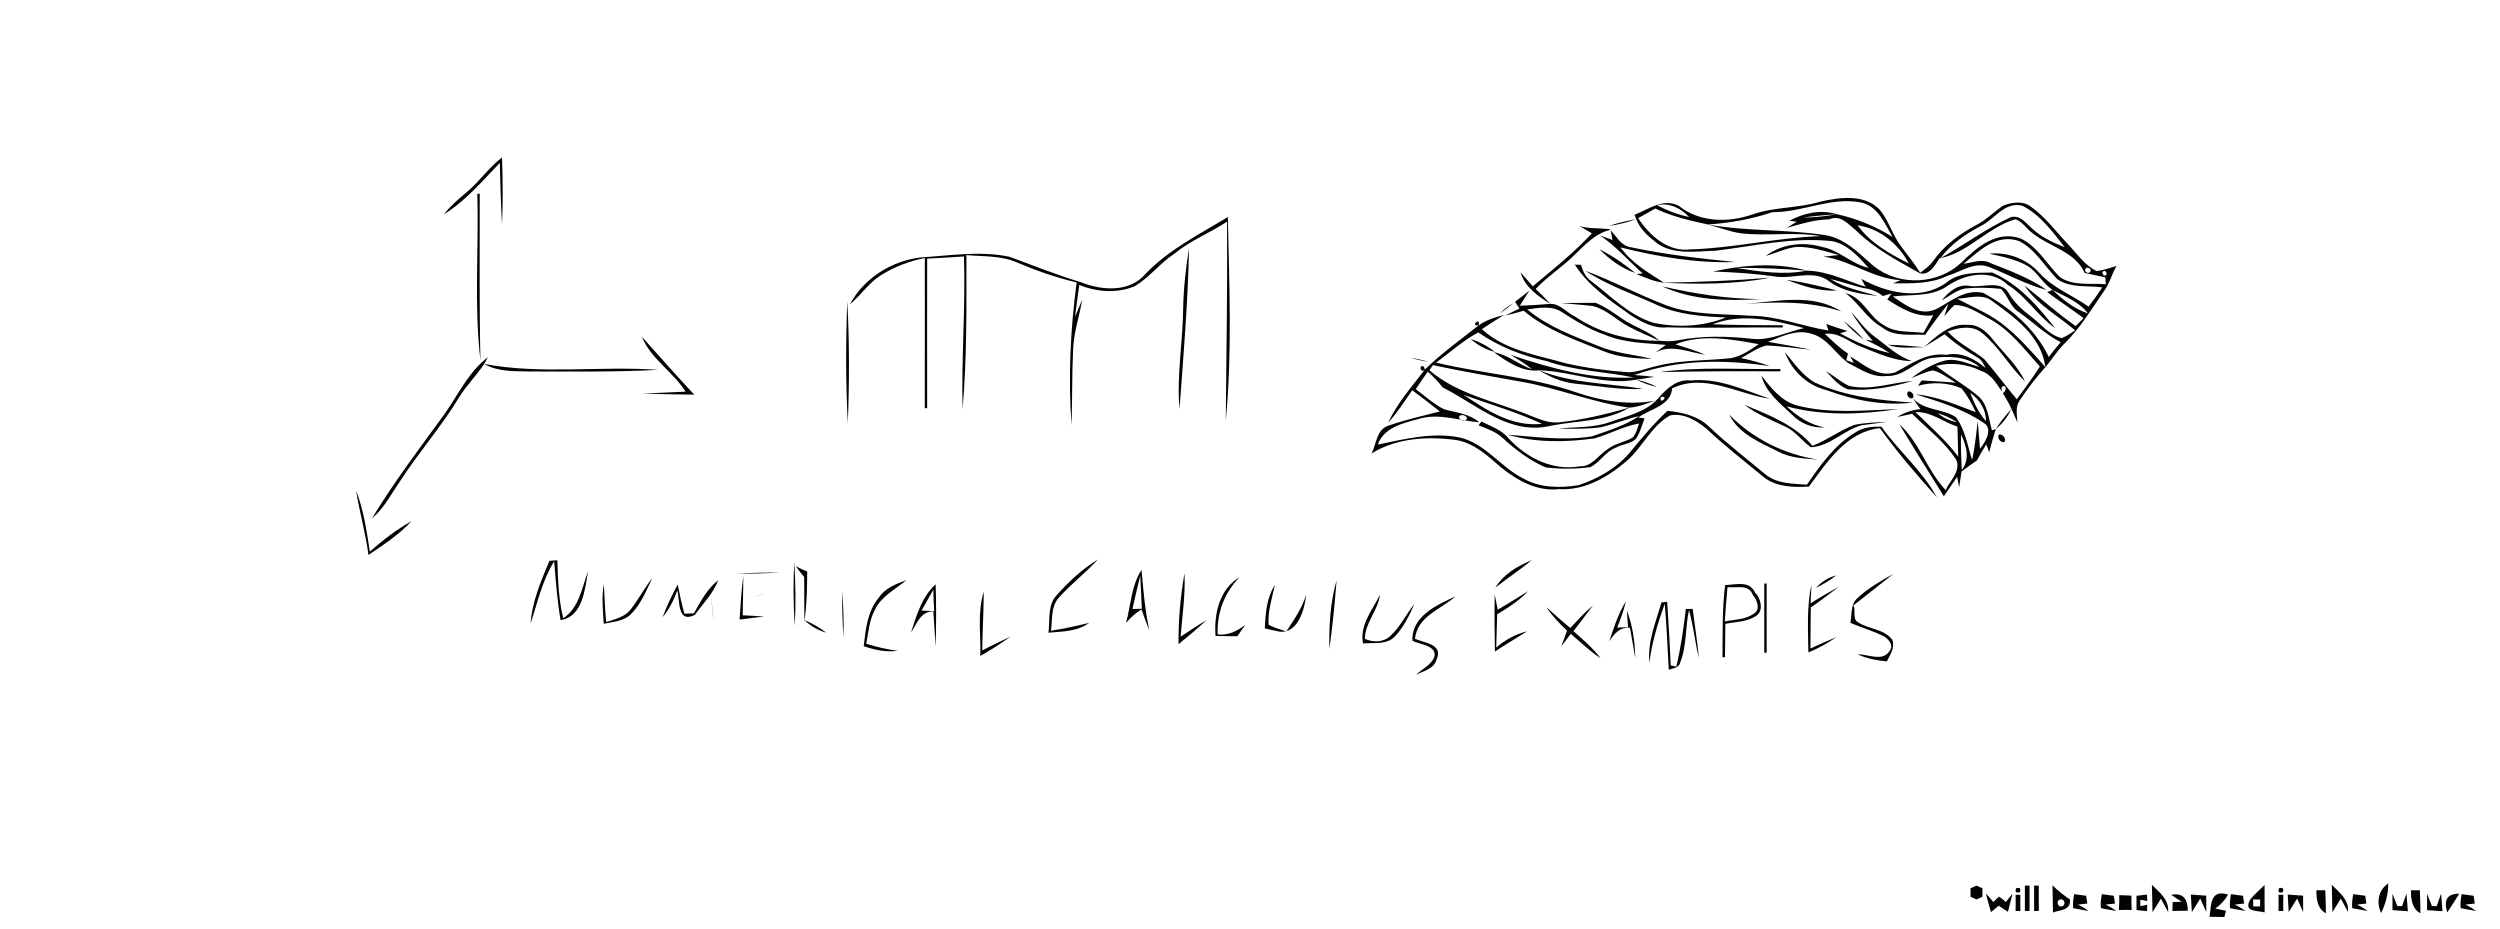 <?xml version="1.0" encoding="UTF-8" ?>
<!DOCTYPE svg PUBLIC "-//W3C//DTD SVG 1.1//EN" "http://www.w3.org/Graphics/SVG/1.1/DTD/svg11.dtd">
<svg width="1084pt" height="403pt" viewBox="0 0 1084 403" version="1.1" xmlns="http://www.w3.org/2000/svg">
<g id="#040203ff">
<path fill="#040203" opacity="1.00" d=" M 202.38 83.32 C 207.89 78.71 211.95 72.62 217.68 68.26 C 218.04 77.98 218.10 87.71 217.67 97.42 C 217.18 88.50 216.92 79.56 216.71 70.63 C 209.10 78.54 201.95 87.05 192.52 92.92 C 195.31 89.24 198.85 86.26 202.38 83.32 Z" />
<path fill="#040203" opacity="1.00" d=" M 206.98 84.01 L 208.02 84.01 C 208.06 108.12 207.76 132.24 208.33 156.35 C 205.48 132.35 207.64 108.11 206.98 84.01 Z" />
<path fill="#040203" opacity="1.00" d=" M 789.34 87.42 C 797.75 85.53 808.43 84.04 815.05 90.91 C 818.96 95.65 820.54 101.85 824.25 106.74 C 827.12 110.51 830.02 114.26 832.60 118.24 C 834.62 116.74 836.78 115.28 838.22 113.16 C 843.04 106.29 849.96 101.23 857.31 97.35 C 861.35 95.22 864.56 91.92 868.27 89.31 C 871.92 87.72 877.03 86.90 880.48 89.53 C 886.70 93.92 891.22 100.14 896.41 105.60 C 900.44 109.77 903.74 114.96 909.12 117.54 C 912.03 117.20 914.91 116.17 917.74 115.31 C 915.63 118.82 914.76 122.94 912.28 126.24 C 906.85 134.07 901.93 142.38 895.06 149.07 C 891.93 152.11 889.74 155.92 886.88 159.18 C 885.11 145.58 873.19 137.33 863.00 129.96 C 858.70 127.36 853.33 129.32 848.60 129.53 C 855.90 133.40 863.78 136.47 870.08 141.97 C 876.26 147.10 881.58 153.17 886.88 159.18 C 882.78 163.73 879.07 168.65 875.67 173.73 C 873.71 176.49 874.66 180.03 874.73 183.14 C 873.87 181.21 873.06 179.27 872.20 177.35 C 871.10 174.96 869.77 172.68 868.42 170.43 C 869.48 169.91 870.41 167.92 868.93 167.33 C 867.36 167.46 867.73 169.56 868.42 170.43 C 865.93 166.74 863.61 162.33 859.08 160.86 C 853.04 157.84 846.03 156.98 839.50 158.63 C 845.34 163.18 851.83 166.84 857.54 171.57 C 861.97 175.25 862.23 181.40 863.69 186.61 C 864.24 186.42 864.80 186.24 865.37 186.05 C 864.30 189.36 863.39 192.73 862.52 196.09 C 862.10 194.95 861.68 193.81 861.25 192.69 C 859.80 194.92 858.49 197.27 857.23 199.61 C 854.94 201.15 852.74 202.82 850.53 204.46 C 850.20 206.73 849.85 209.01 849.48 211.28 C 849.18 209.78 848.89 208.27 848.61 206.77 C 846.74 209.60 844.72 212.34 842.84 215.17 C 836.35 204.80 829.86 194.43 823.56 183.96 C 832.42 191.88 835.51 204.00 843.65 212.49 C 845.46 208.40 850.14 204.56 848.35 199.60 C 843.34 191.65 835.67 185.95 829.08 179.40 C 826.93 179.91 824.76 180.39 822.60 180.80 C 825.69 178.95 829.09 177.66 832.71 177.42 C 831.56 175.83 830.43 174.22 829.36 172.59 C 834.23 178.18 842.31 177.04 848.09 180.90 C 852.11 186.22 853.10 193.21 855.09 199.43 C 856.38 193.91 856.81 188.24 857.54 182.63 C 857.79 185.61 858.28 191.58 858.53 194.57 C 861.00 191.57 864.45 185.58 859.83 183.18 C 851.06 177.21 840.69 174.16 830.68 170.98 C 839.82 171.81 848.21 175.56 856.70 178.73 C 855.02 175.11 853.06 171.58 850.59 168.45 C 844.72 165.78 837.80 165.56 831.63 167.28 C 832.16 166.51 832.71 165.73 833.26 164.97 C 838.18 165.22 843.16 165.54 848.10 165.93 C 844.77 164.13 841.78 161.44 838.04 160.59 C 834.77 161.23 831.82 162.85 828.70 163.93 C 832.88 160.80 837.47 158.12 842.48 156.56 C 848.01 154.86 853.11 157.77 858.30 159.09 C 852.42 154.20 844.32 154.38 837.12 155.28 C 830.25 156.75 825.38 163.45 817.97 163.02 C 811.80 163.80 806.60 160.02 801.43 157.44 C 795.91 153.47 792.24 146.40 785.29 144.68 C 778.81 142.68 772.55 145.90 766.64 148.21 C 772.88 149.28 779.12 150.42 785.36 151.62 C 778.82 151.09 772.33 149.99 765.80 149.81 C 761.85 150.83 758.52 153.42 754.92 155.26 C 759.11 156.17 763.30 157.24 767.33 158.74 C 747.75 155.82 727.46 155.76 708.69 162.61 C 711.57 162.82 714.45 163.08 717.33 163.41 C 714.64 163.79 712.12 164.33 709.48 164.62 C 695.16 167.25 681.60 160.98 667.47 160.58 C 659.90 161.42 653.52 156.84 647.71 152.72 C 653.83 153.80 658.53 158.11 664.29 160.12 C 661.40 157.69 658.13 155.79 654.92 153.83 C 672.11 159.64 690.17 164.64 708.48 163.67 C 695.89 161.10 682.81 160.87 670.60 156.55 C 660.04 154.26 649.88 150.29 640.97 144.14 C 634.34 147.68 628.74 152.86 622.66 157.22 C 642.92 162.08 664.00 163.34 683.78 170.24 C 694.58 173.92 706.13 175.80 717.48 173.76 C 713.90 175.04 710.25 176.53 706.44 176.76 C 690.25 174.47 675.03 168.08 658.93 165.40 C 646.38 163.12 633.78 161.01 621.32 158.33 C 620.93 158.88 620.17 159.99 619.79 160.54 C 632.14 171.11 648.44 174.03 663.10 180.05 C 667.21 181.60 671.43 183.63 675.96 183.12 C 686.30 182.06 696.45 179.61 706.44 176.76 C 696.39 182.81 684.00 182.36 672.82 184.52 C 654.65 189.11 640.43 175.48 625.57 168.00 C 623.64 165.51 621.41 163.27 619.11 161.13 C 617.31 163.63 615.58 166.18 613.88 168.74 C 617.94 171.70 621.64 175.29 626.22 177.47 C 631.37 178.93 637.20 179.38 641.40 183.11 C 632.54 182.42 623.73 178.91 614.85 181.75 C 608.10 183.49 599.99 185.51 597.43 192.76 C 609.14 190.36 621.28 187.24 633.22 189.76 C 644.20 192.44 650.69 202.58 660.47 207.46 C 667.69 211.60 676.53 211.68 684.54 210.36 C 692.78 207.58 700.74 203.15 706.46 196.48 C 711.72 190.14 716.94 183.73 723.03 178.14 C 729.43 178.76 736.25 180.35 741.01 184.96 C 748.92 192.44 757.56 199.09 765.93 206.04 C 770.94 209.83 777.51 209.69 783.48 210.16 C 789.35 201.68 795.50 192.86 804.55 187.48 C 807.84 185.28 811.92 184.85 815.81 185.02 C 823.28 195.65 833.55 204.10 839.82 215.61 C 831.17 206.02 822.69 196.15 815.14 185.65 C 800.67 187.15 792.21 200.34 784.36 210.99 C 777.70 211.34 770.50 211.25 764.93 207.03 C 756.53 200.12 747.95 193.40 739.99 185.97 C 735.62 182.32 730.15 179.00 724.19 180.11 C 716.05 184.64 712.37 193.65 705.60 199.63 C 697.42 206.75 687.28 212.75 676.02 212.09 C 666.72 213.21 658.12 208.46 651.11 202.88 C 645.29 197.85 639.34 192.14 631.45 190.80 C 619.18 189.12 605.46 189.87 594.71 196.64 C 596.81 192.57 596.84 186.37 601.78 184.65 C 609.14 182.05 616.77 180.32 624.35 178.44 C 620.42 175.27 616.40 172.22 612.36 169.22 C 608.98 173.99 605.85 178.98 601.90 183.32 C 605.85 174.72 612.19 167.64 617.87 160.19 C 625.05 153.18 633.29 147.30 641.15 141.07 C 644.42 138.78 648.25 137.50 652.11 136.58 C 648.92 138.63 645.67 140.57 642.54 142.71 C 652.67 152.03 666.62 153.98 679.33 157.63 C 688.20 159.59 697.23 160.83 706.30 161.42 C 710.49 161.30 714.39 159.52 718.46 158.68 C 728.96 156.00 739.85 156.45 750.55 155.28 C 755.04 154.49 758.85 151.74 762.56 149.23 C 750.79 147.07 737.92 144.74 726.47 149.29 C 730.78 150.69 735.19 151.93 739.35 153.81 C 732.17 152.77 724.80 149.10 717.81 152.82 C 719.34 151.74 720.86 150.66 722.36 149.53 C 713.49 148.73 704.26 148.74 695.93 145.18 C 689.30 142.91 683.32 139.23 677.46 135.47 C 673.06 132.35 667.14 133.47 662.22 134.17 C 671.20 141.69 682.37 145.75 693.11 150.05 C 700.51 153.22 708.65 153.69 716.40 155.65 C 709.37 155.43 702.23 155.06 695.63 152.41 C 683.51 147.59 670.79 143.26 660.67 134.74 C 658.03 135.51 655.37 136.22 652.70 136.84 C 654.70 135.76 656.76 134.77 658.82 133.81 C 658.19 132.82 657.55 131.83 656.93 130.85 C 658.98 129.24 661.03 127.63 663.12 126.04 C 661.74 128.21 660.36 130.39 658.99 132.56 C 663.41 132.42 667.83 132.12 672.25 131.76 C 676.40 131.67 679.27 135.51 682.79 137.17 C 693.58 144.44 706.53 147.88 719.50 147.75 C 722.12 147.96 724.79 148.13 727.39 147.57 C 738.10 145.49 749.13 145.70 759.94 146.94 C 767.72 147.68 774.83 143.93 782.25 142.25 C 769.38 138.95 755.40 135.57 742.58 140.61 C 752.71 140.98 762.85 141.02 772.99 141.04 L 773.00 142.00 C 756.31 141.87 739.63 142.36 722.97 141.93 C 717.14 142.56 711.90 139.71 707.18 136.73 C 698.24 130.43 688.84 124.14 682.83 114.73 C 683.72 114.76 684.65 114.80 685.56 114.85 C 686.29 117.61 687.60 120.29 690.02 121.96 C 698.58 128.46 706.35 136.69 716.88 139.95 C 727.28 142.13 738.45 141.65 748.37 137.66 C 738.31 137.22 727.98 136.54 718.69 132.32 C 708.18 127.50 697.07 123.77 687.36 117.39 C 699.34 121.85 710.67 127.89 722.62 132.43 C 734.24 136.75 746.84 136.01 759.01 136.91 C 770.60 136.97 781.48 141.48 792.81 143.32 C 792.49 142.37 792.19 141.42 791.90 140.48 C 794.93 141.59 797.93 142.54 801.05 143.53 C 799.98 143.86 798.92 144.19 797.87 144.53 C 804.61 148.28 811.78 151.36 819.33 153.09 C 816.03 150.77 812.39 149.03 808.78 147.27 C 809.87 147.44 810.96 147.62 812.06 147.80 C 808.55 143.86 805.27 139.70 802.65 135.11 C 805.76 138.70 808.54 142.73 812.38 145.63 C 817.76 149.53 822.54 154.40 829.01 156.57 C 821.17 156.56 813.92 153.02 806.77 150.25 C 801.64 148.26 797.08 143.89 791.25 144.77 C 794.46 147.74 797.59 150.89 801.29 153.30 C 801.02 154.26 800.78 155.22 800.55 156.19 C 801.63 156.58 802.72 156.96 803.82 157.35 C 803.29 156.40 802.76 155.46 802.25 154.52 C 808.15 158.01 814.09 163.69 821.61 161.53 C 828.63 157.85 835.41 152.72 843.98 153.86 C 850.42 152.42 856.22 155.57 860.90 159.58 C 860.08 157.71 859.11 155.81 857.19 154.86 C 852.22 151.98 847.48 148.75 843.20 144.92 C 840.27 146.82 837.26 148.64 834.28 150.43 C 839.64 145.89 845.32 140.07 853.01 140.87 C 857.31 140.52 860.92 143.34 863.50 146.48 C 868.40 152.70 874.60 158.09 878.03 165.38 C 871.30 158.89 866.74 150.41 859.51 144.45 C 855.35 140.85 849.26 142.00 844.52 143.74 C 848.94 148.79 855.13 151.58 860.32 155.67 C 865.20 161.34 869.65 167.39 874.48 173.12 C 877.89 168.46 881.39 163.84 884.48 158.94 C 877.65 151.32 871.27 142.66 861.97 137.89 C 857.39 135.48 852.92 132.24 847.50 132.25 C 845.86 133.71 844.49 135.44 843.04 137.07 C 843.63 135.28 844.24 133.49 844.83 131.69 C 841.26 136.02 837.93 140.55 834.76 145.17 C 828.54 144.86 821.35 146.20 816.10 141.95 C 809.55 138.29 806.05 131.47 800.18 127.07 C 807.91 128.99 810.39 137.53 816.99 141.09 C 821.98 144.43 828.30 143.56 834.00 144.32 C 835.41 141.78 836.83 139.24 838.26 136.71 C 830.74 137.67 824.34 133.69 818.33 129.85 C 818.94 128.98 819.55 128.12 820.17 127.25 C 818.91 127.63 817.66 128.00 816.40 128.36 C 814.02 126.42 811.04 125.22 807.99 124.92 C 803.15 123.83 798.49 122.06 793.64 121.00 C 799.89 124.92 807.25 126.27 814.23 128.38 C 806.90 127.42 799.13 126.48 793.05 121.93 C 786.64 116.97 778.16 120.78 770.75 120.03 C 761.45 118.68 752.10 118.04 742.73 117.73 C 756.11 114.85 770.13 113.66 783.50 117.36 C 773.24 116.53 762.95 116.09 752.67 116.15 C 762.87 117.76 773.22 119.37 783.50 117.36 C 792.48 117.54 800.51 121.74 808.89 124.36 C 808.29 123.20 807.70 122.05 807.11 120.91 C 818.00 127.06 832.85 130.43 843.75 122.70 C 849.22 117.99 857.11 118.25 863.84 118.18 C 875.21 123.05 883.66 132.75 891.12 142.33 C 883.50 136.92 878.53 128.50 870.54 123.48 C 863.20 116.43 851.77 118.83 844.19 124.14 C 837.33 128.83 828.51 127.57 820.72 128.55 C 826.27 132.31 832.81 137.51 839.95 133.81 C 846.21 130.46 852.11 125.25 859.93 126.99 C 871.68 133.42 882.44 142.46 888.36 154.76 C 889.99 152.56 891.72 150.44 893.52 148.37 C 886.65 144.91 881.23 139.34 874.94 135.03 C 871.44 132.65 870.62 128.10 867.63 125.26 C 862.42 124.68 857.21 124.62 852.02 125.08 C 848.23 125.85 845.23 128.49 841.87 130.22 C 844.96 126.71 848.74 123.00 854.01 123.97 C 859.26 124.88 867.58 121.23 870.90 126.97 C 873.31 131.19 876.92 134.44 880.77 137.32 C 885.02 140.55 888.52 145.29 893.94 146.61 C 896.05 145.81 897.88 144.46 899.78 143.24 C 892.38 136.89 883.28 132.09 877.81 123.78 C 885.23 129.63 892.23 135.99 900.02 141.38 C 901.15 140.23 902.29 139.08 903.44 137.94 C 898.24 134.08 892.86 130.50 887.66 126.67 C 888.23 126.43 889.38 125.95 889.95 125.71 C 894.47 129.91 899.36 133.97 905.33 135.90 C 901.52 130.79 895.38 128.59 889.95 125.71 C 885.89 122.96 883.53 118.33 879.52 115.52 C 874.33 112.46 868.36 111.30 862.57 109.99 C 870.72 109.17 879.02 112.36 884.44 118.51 C 890.29 124.93 898.64 128.01 905.60 132.97 C 907.67 130.25 909.68 127.47 911.56 124.61 C 905.12 123.72 897.61 125.01 891.98 121.00 C 886.56 115.47 882.57 108.14 875.47 104.53 C 865.71 101.11 858.19 108.75 851.42 114.38 C 855.20 113.92 859.25 112.10 862.93 114.01 C 871.35 117.32 879.98 120.52 887.45 125.73 C 878.93 123.56 871.21 119.26 863.11 116.02 C 856.44 113.02 850.53 117.77 844.42 119.60 C 837.10 123.14 828.76 122.90 820.82 122.85 C 821.88 122.38 822.96 121.93 824.04 121.47 C 812.18 120.87 802.37 112.86 790.67 111.29 C 792.33 111.11 795.65 110.75 797.31 110.57 C 791.32 108.93 785.29 106.89 779.02 107.07 C 774.37 107.52 770.15 109.74 765.68 110.96 C 772.50 105.72 781.81 104.70 789.96 107.05 C 797.45 108.43 802.81 114.48 810.22 116.14 C 805.83 111.35 801.12 105.83 794.38 104.57 C 777.41 102.69 760.69 106.71 743.95 108.70 C 735.55 108.93 725.81 110.68 718.50 105.47 C 714.85 102.62 711.12 99.45 709.48 95.00 C 709.28 94.54 708.88 93.61 708.68 93.15 C 714.82 90.79 721.06 85.76 727.92 89.24 C 736.88 96.47 749.42 96.63 759.90 92.97 C 769.41 89.62 779.74 90.37 789.34 87.42 M 768.55 91.99 C 759.46 95.04 750.07 96.73 740.48 97.32 C 757.19 100.39 774.28 99.35 791.04 101.90 C 799.90 103.12 806.10 109.93 812.51 115.44 C 823.58 124.23 840.49 123.47 850.64 113.67 C 857.41 106.95 866.10 99.63 876.48 103.54 C 883.58 107.14 887.56 114.48 892.98 120.00 C 898.74 124.19 906.46 122.69 913.07 123.23 C 913.02 122.49 912.92 121.00 912.87 120.26 C 909.89 119.66 906.86 118.99 903.92 118.35 C 899.70 108.93 888.46 107.02 881.08 100.92 C 878.60 99.11 876.86 96.03 873.90 95.07 C 862.05 98.39 853.52 109.55 841.36 111.94 L 840.95 111.99 C 839.10 114.97 836.50 119.62 832.40 118.47 C 822.83 113.03 812.83 107.87 804.93 100.05 C 801.45 97.37 798.28 92.93 793.09 95.11 C 786.79 95.23 780.76 97.11 774.77 98.83 C 776.18 97.91 777.61 97.01 779.04 96.12 C 778.24 96.02 776.64 95.82 775.84 95.72 C 782.17 92.35 789.25 90.75 796.42 92.86 C 804.94 94.72 813.20 98.09 820.59 102.75 C 817.24 97.00 814.38 89.54 807.18 87.86 C 794.10 85.13 781.64 92.13 768.55 91.99 M 718.51 88.96 C 722.88 91.31 727.55 93.08 732.42 94.09 C 728.79 90.35 724.00 87.75 718.51 88.96 M 858.91 97.98 C 852.25 101.48 845.89 105.82 841.36 111.94 C 851.72 106.22 861.25 99.02 872.04 94.09 C 876.17 93.25 878.38 96.78 881.03 98.99 C 885.04 102.84 890.16 105.19 895.27 107.20 C 889.97 100.48 884.64 93.08 876.83 89.18 C 869.10 87.35 864.95 95.03 858.91 97.98 M 717.72 90.41 C 715.87 91.46 712.16 93.55 710.31 94.60 C 715.29 102.11 723.22 109.40 732.99 108.13 C 751.89 107.59 770.42 103.01 789.36 102.38 C 777.87 100.41 766.22 102.50 754.71 101.14 C 749.84 100.42 745.22 98.55 740.48 97.32 C 732.71 95.64 724.93 93.87 717.72 90.41 M 781.58 94.35 C 786.56 94.30 791.52 93.82 796.42 92.86 C 791.45 93.28 786.50 93.65 781.58 94.35 M 805.45 97.70 C 810.96 105.32 819.38 110.10 827.64 114.22 C 823.23 105.85 814.99 98.99 805.45 97.70 M 904.29 116.53 C 903.42 117.76 905.51 119.04 906.32 117.85 C 907.14 116.65 905.06 115.37 904.29 116.53 M 911.53 118.12 C 911.67 118.44 911.96 119.08 912.10 119.40 C 914.69 120.02 912.94 115.94 911.53 118.12 M 634.71 171.23 C 644.77 177.97 655.78 185.25 668.58 183.75 C 657.65 178.67 646.01 175.33 634.71 171.23 M 854.26 170.34 C 855.99 174.72 857.93 179.09 861.14 182.61 C 861.12 177.53 858.32 173.19 854.26 170.34 M 830.54 178.67 C 836.89 184.96 843.72 190.80 849.09 198.01 C 848.99 193.68 848.84 189.33 848.75 185.00 C 842.60 183.00 837.37 178.43 830.54 178.67 M 840.26 179.21 C 842.66 181.17 845.50 182.47 848.54 183.11 C 846.03 181.32 843.20 180.06 840.26 179.21 M 632.75 180.47 C 632.09 182.28 635.89 183.18 636.10 181.28 C 635.64 180.08 633.67 179.48 632.75 180.47 M 850.32 188.43 C 850.15 193.55 850.35 198.66 850.61 203.78 C 854.28 199.20 852.68 193.24 850.32 188.43 Z" />
<path fill="#040203" opacity="1.00" d=" M 532.39 94.11 C 533.01 123.52 534.31 153.10 531.49 182.44 C 531.76 153.67 532.24 124.90 532.05 96.12 C 524.54 101.03 516.04 104.32 509.08 110.10 C 502.92 114.15 498.41 120.29 492.08 124.08 C 484.50 127.30 475.52 126.65 467.98 123.55 C 467.39 128.13 466.66 132.69 466.19 137.28 C 467.25 134.81 468.21 132.31 469.26 129.83 C 468.03 137.24 465.45 144.45 465.29 152.03 C 464.75 162.82 465.01 173.63 464.62 184.43 C 463.12 163.76 464.11 142.98 466.83 122.48 C 457.99 120.36 449.41 117.40 441.06 113.84 C 434.15 110.77 426.39 111.27 419.03 110.61 C 419.06 132.88 419.29 155.18 417.38 177.40 C 416.80 155.33 418.71 133.28 417.97 111.20 C 412.65 111.56 407.34 111.87 402.02 112.14 C 401.96 133.76 402.02 155.38 402.02 176.99 L 400.98 176.99 C 400.96 155.28 401.05 133.57 401.00 111.86 C 394.15 113.26 387.51 115.77 381.62 119.56 C 376.52 122.89 373.16 128.14 368.50 131.98 C 374.60 120.57 386.68 113.03 399.44 111.60 C 412.12 110.80 425.20 108.66 437.78 111.35 C 448.10 115.14 458.29 119.26 468.84 122.42 C 477.93 126.04 489.83 126.85 496.72 118.72 C 506.87 108.15 520.03 101.59 532.39 94.11 Z" />
<path fill="#040203" opacity="1.00" d=" M 697.59 97.96 C 701.46 96.67 705.45 95.74 709.48 95.00 C 705.62 96.38 701.65 97.46 697.59 97.96 Z" />
<path fill="#040203" opacity="1.00" d=" M 684.92 98.05 C 689.15 99.18 693.53 98.91 697.82 99.33 C 700.74 102.02 702.48 106.34 706.81 107.14 C 721.83 110.36 737.15 112.10 752.44 113.61 C 735.66 114.22 718.87 111.34 702.64 107.27 C 707.50 114.04 714.65 118.20 721.51 122.57 C 717.30 122.17 713.39 120.41 709.54 118.80 C 710.22 118.74 711.57 118.62 712.25 118.56 C 706.08 113.08 700.67 106.74 693.80 102.11 C 695.59 102.73 697.37 103.40 699.17 104.06 C 698.88 102.58 698.61 101.11 698.34 99.64 C 692.07 101.01 687.56 105.83 683.12 110.12 C 677.74 115.61 671.14 119.72 665.85 125.30 C 668.05 127.38 670.20 129.51 672.25 131.76 C 666.83 128.47 661.15 124.45 659.29 118.07 C 661.08 120.08 662.84 122.11 664.64 124.12 C 673.44 116.77 682.42 109.62 690.23 101.18 C 688.44 100.17 686.67 99.12 684.92 98.05 Z" />
<path fill="#040203" opacity="1.00" d=" M 513.01 134.00 C 513.16 125.12 514.14 116.28 515.58 107.53 C 515.10 130.86 513.14 154.16 511.44 177.43 C 510.14 162.89 512.88 148.51 513.01 134.00 Z" />
<path fill="#040203" opacity="1.00" d=" M 693.50 108.08 C 699.10 110.87 704.26 114.48 709.12 118.39 C 703.11 116.41 697.94 112.51 693.50 108.08 Z" />
<path fill="#040203" opacity="1.00" d=" M 721.51 122.57 C 736.82 122.26 752.12 121.69 767.39 120.42 C 752.06 123.46 736.33 123.24 720.80 122.61 L 721.51 122.57 Z" />
<path fill="#040203" opacity="1.00" d=" M 774.60 121.35 C 781.99 122.31 789.22 124.15 796.45 125.92 C 788.83 126.54 781.61 123.90 774.60 121.35 Z" />
<path fill="#040203" opacity="1.00" d=" M 720.65 124.15 C 734.70 127.37 748.92 129.66 763.39 129.67 C 748.96 130.58 734.02 130.30 720.65 124.15 Z" />
<path fill="#040203" opacity="1.00" d=" M 756.62 131.80 C 770.34 130.74 785.92 127.01 798.28 135.01 C 784.84 130.54 770.58 130.79 756.62 131.80 Z" />
<path fill="#040203" opacity="1.00" d=" M 367.61 183.42 C 366.67 165.82 366.70 148.18 367.39 130.58 C 368.33 148.17 368.30 165.82 367.61 183.42 Z" />
<path fill="#040203" opacity="1.00" d=" M 676.54 131.38 C 680.35 131.36 687.97 131.33 691.79 131.31 C 696.11 132.97 699.82 135.84 703.64 138.39 C 708.71 141.89 714.93 143.48 719.50 147.75 C 715.05 145.76 710.52 143.91 706.22 141.62 C 700.98 138.78 696.62 134.27 690.75 132.72 C 686.00 132.12 681.28 131.85 676.54 131.38 Z" />
<path fill="#040203" opacity="1.00" d=" M 650.38 135.89 C 652.05 134.14 653.98 132.68 656.07 131.46 C 654.28 133.07 652.38 134.55 650.38 135.89 Z" />
<path fill="#040203" opacity="1.00" d=" M 641.15 141.07 C 637.12 141.55 642.04 137.10 641.15 141.07 Z" />
<path fill="#040203" opacity="1.00" d=" M 799.41 139.19 C 802.53 141.63 805.67 144.16 808.12 147.31 C 805.01 144.83 801.99 142.22 799.41 139.19 Z" />
<path fill="#040203" opacity="1.00" d=" M 278.33 146.02 C 285.84 154.43 293.30 162.89 301.02 171.12 C 293.54 171.03 286.06 170.92 278.59 170.65 C 284.80 170.33 291.02 170.05 297.24 169.81 C 291.85 161.16 282.14 155.62 278.33 146.02 Z" />
<path fill="#040203" opacity="1.00" d=" M 637.61 146.95 C 641.42 148.19 645.05 150.02 648.16 152.58 C 644.22 151.61 640.65 149.61 637.61 146.95 Z" />
<path fill="#040203" opacity="1.00" d=" M 818.50 149.48 C 823.83 149.61 829.15 150.05 834.48 150.57 C 829.13 150.51 823.61 151.44 818.50 149.48 Z" />
<path fill="#040203" opacity="1.00" d=" M 773.92 152.68 C 777.91 157.42 781.50 162.82 787.03 165.92 C 800.32 172.00 815.00 173.60 829.43 174.55 C 816.65 176.11 803.88 173.57 791.93 169.15 C 783.65 167.16 776.77 160.64 773.92 152.68 Z" />
<path fill="#040203" opacity="1.00" d=" M 192.62 179.71 C 198.62 171.26 203.12 161.26 211.57 154.87 C 211.16 155.60 210.34 157.08 209.93 157.82 C 206.64 162.77 202.38 167.02 199.19 172.05 C 191.42 185.02 181.31 196.38 173.17 209.10 C 169.46 214.46 166.43 220.54 161.30 224.74 C 170.79 209.09 181.85 194.48 192.62 179.71 Z" />
<path fill="#040203" opacity="1.00" d=" M 611.62 155.12 C 614.24 155.53 616.83 156.12 619.38 156.88 C 616.75 156.47 614.16 155.88 611.62 155.12 Z" />
<path fill="#040203" opacity="1.00" d=" M 209.93 157.82 C 234.82 162.47 260.31 158.59 285.43 160.36 C 266.96 161.39 248.46 161.02 229.98 161.08 C 223.22 160.93 216.00 161.30 209.93 157.82 Z" />
<path fill="#040203" opacity="1.00" d=" M 617.87 160.19 C 616.32 162.21 614.72 158.11 617.31 158.88 C 617.45 159.21 617.73 159.86 617.87 160.19 Z" />
<path fill="#040203" opacity="1.00" d=" M 719.65 161.33 C 736.99 158.90 754.55 160.23 771.99 160.01 L 771.99 161.02 C 754.54 160.93 737.10 160.94 719.65 161.33 Z" />
<path fill="#040203" opacity="1.00" d=" M 667.47 160.58 C 681.80 166.38 697.41 166.13 712.47 168.62 C 702.40 169.16 692.40 167.30 682.43 166.28 C 677.04 165.61 672.00 163.49 667.47 160.58 Z" />
<path fill="#040203" opacity="1.00" d=" M 791.73 160.89 C 795.11 162.88 798.07 165.57 801.62 167.29 C 811.00 169.50 820.10 165.89 829.37 165.17 C 820.25 167.88 810.73 169.65 801.19 168.81 C 797.28 167.29 794.48 163.91 791.73 160.89 Z" />
<path fill="#040203" opacity="1.00" d=" M 763.73 162.87 C 767.90 168.17 772.35 173.95 779.19 175.82 C 793.55 179.56 808.62 177.86 823.29 177.36 C 807.22 179.78 790.48 180.44 774.67 176.20 C 779.44 180.53 784.77 184.29 791.32 185.33 C 785.94 185.67 780.85 183.75 777.13 179.91 C 771.90 174.93 765.67 170.22 763.73 162.87 Z" />
<path fill="#040203" opacity="1.00" d=" M 709.48 164.62 C 712.60 165.31 715.65 166.30 718.49 167.80 C 715.36 167.12 712.33 166.05 709.48 164.62 Z" />
<path fill="#040203" opacity="1.00" d=" M 719.40 172.23 C 722.89 168.31 727.26 164.32 733.02 164.98 C 745.05 163.73 756.25 169.10 767.35 172.89 C 753.40 170.89 739.09 161.57 725.01 168.42 C 724.57 175.93 715.33 177.30 710.37 181.03 C 711.05 181.12 712.43 181.31 713.11 181.41 C 711.85 184.37 711.21 187.66 709.32 190.29 C 707.03 192.55 703.30 192.55 700.65 194.10 C 696.15 195.76 693.77 200.46 689.57 202.56 C 683.11 203.40 676.66 203.44 670.21 202.67 C 663.37 199.71 657.28 195.19 651.82 190.15 C 648.83 187.29 644.88 185.87 641.10 184.43 C 641.41 184.02 642.03 183.20 642.35 182.78 C 646.41 184.87 651.10 186.32 654.06 190.00 C 661.88 198.54 673.12 204.25 685.04 202.19 C 690.22 202.45 692.97 197.36 696.88 194.91 C 700.09 192.27 704.40 191.81 707.91 189.74 C 709.49 188.06 709.91 185.70 710.72 183.62 C 703.92 184.80 697.86 188.28 691.27 190.11 C 678.79 191.81 665.84 192.00 653.64 188.47 C 665.81 189.41 678.15 191.18 690.30 189.19 C 697.28 186.73 704.59 184.60 710.75 180.37 C 705.18 181.70 699.85 183.89 694.29 185.22 C 688.09 186.12 681.83 185.92 675.60 185.87 C 683.05 185.02 690.83 185.63 698.01 183.02 C 705.40 180.35 714.19 178.66 719.40 172.23 M 720.16 172.16 C 719.24 176.16 724.16 171.24 720.16 172.16 Z" />
<path fill="#040203" opacity="1.00" d=" M 827.30 169.88 C 828.67 169.10 830.38 171.43 829.36 172.59 C 827.93 173.36 826.21 171.07 827.30 169.88 Z" />
<path fill="#040203" opacity="1.00" d=" M 756.39 175.53 C 766.99 179.94 778.30 184.23 785.89 193.30 C 792.24 190.85 797.71 186.59 804.09 184.23 C 808.74 183.24 813.58 183.15 818.35 182.91 C 815.53 183.28 809.90 184.03 807.08 184.41 C 799.35 186.56 793.54 193.45 785.21 193.94 C 781.30 191.19 778.52 186.97 774.10 184.97 C 768.07 182.07 761.73 179.66 756.39 175.53 Z" />
<path fill="#040203" opacity="1.00" d=" M 865.37 186.05 C 867.36 182.94 869.63 180.02 872.20 177.35 C 870.52 180.67 868.28 183.71 865.37 186.05 Z" />
<path fill="#040203" opacity="1.00" d=" M 749.80 179.79 C 760.06 190.28 773.79 197.11 788.29 199.26 C 782.44 198.85 776.41 198.64 771.12 195.85 C 763.19 191.88 753.98 188.23 749.80 179.79 Z" />
<path fill="#040203" opacity="1.00" d=" M 866.69 188.52 C 868.18 187.83 870.03 190.23 869.22 191.57 C 867.66 192.35 865.77 189.90 866.69 188.52 Z" />
<path fill="#040203" opacity="1.00" d=" M 154.37 212.63 C 157.68 221.13 158.99 230.20 160.35 239.17 C 165.97 234.27 171.85 229.62 178.40 226.01 C 173.04 231.84 166.29 236.21 159.78 240.64 C 158.51 231.20 155.90 222.02 154.37 212.63 Z" />
<path fill="#040203" opacity="1.00" d=" M 238.23 243.16 C 239.38 243.08 240.53 243.00 241.68 242.93 C 241.96 251.35 242.16 259.85 244.22 268.06 C 251.10 263.63 252.31 254.81 254.99 247.68 C 253.62 255.40 252.74 267.37 243.07 268.89 C 241.60 260.46 240.99 251.92 240.28 243.41 C 235.12 251.63 233.11 261.24 230.06 270.33 C 230.70 260.77 234.64 251.91 238.23 243.16 Z" />
<path fill="#040203" opacity="1.00" d=" M 458.12 258.14 C 463.39 252.23 469.28 246.70 476.07 242.58 C 470.69 248.38 464.41 253.26 459.11 259.13 C 455.59 263.01 456.39 268.64 455.69 273.48 C 461.27 272.62 466.80 271.40 472.29 270.07 C 467.17 273.85 460.69 273.80 454.61 274.34 C 455.36 268.98 454.06 262.49 458.12 258.14 Z" />
<path fill="#040203" opacity="1.00" d=" M 648.38 254.80 C 651.92 248.95 658.05 245.38 664.23 242.86 C 659.10 247.05 653.59 250.73 648.38 254.80 Z" />
<path fill="#040203" opacity="1.00" d=" M 344.62 271.44 C 343.99 262.16 343.91 252.84 344.38 243.56 C 345.00 252.83 345.09 262.15 344.62 271.44 Z" />
<path fill="#040203" opacity="1.00" d=" M 345.05 245.48 C 346.65 246.36 348.28 247.18 350.01 247.77 C 349.95 254.82 349.91 261.91 348.84 268.90 L 348.76 269.48 C 348.67 263.05 348.80 256.62 348.67 250.20 C 347.43 248.71 346.12 247.02 345.05 245.48 Z" />
<path fill="#040203" opacity="1.00" d=" M 319.55 248.66 C 325.84 248.54 332.15 248.06 338.45 248.34 C 332.14 248.44 325.85 248.93 319.55 248.66 Z" />
<path fill="#040203" opacity="1.00" d=" M 488.25 270.08 C 490.36 262.43 490.47 253.94 494.97 247.14 C 495.73 255.94 496.50 264.76 498.38 273.41 C 497.11 270.40 496.02 267.28 494.93 264.23 C 492.38 265.80 490.21 267.85 488.25 270.08 M 494.41 249.55 C 493.24 254.37 492.11 259.20 491.03 264.05 C 492.38 264.03 493.74 264.00 495.10 263.97 C 494.92 259.16 494.60 254.35 494.41 249.55 Z" />
<path fill="#040203" opacity="1.00" d=" M 511.00 279.32 C 510.91 269.00 511.84 258.69 513.59 248.53 C 514.04 257.74 512.64 266.89 511.91 276.06 C 515.62 273.63 519.32 271.14 523.14 268.87 C 519.26 272.55 515.15 275.95 511.00 279.32 Z" />
<path fill="#040203" opacity="1.00" d=" M 805.34 259.38 C 809.94 255.04 815.53 251.88 821.03 248.81 C 815.25 253.44 809.38 257.92 803.61 262.55 C 804.79 264.26 803.18 268.12 805.33 269.63 C 810.06 272.92 817.00 272.57 820.59 277.53 C 821.63 281.03 819.56 283.90 818.14 286.79 C 813.79 286.34 809.45 285.62 805.49 283.72 C 810.08 283.60 816.28 287.08 819.30 282.27 C 821.35 279.74 818.76 276.86 816.48 275.71 C 811.90 273.49 806.97 272.08 802.31 270.06 C 803.05 266.59 802.33 262.03 805.34 259.38 Z" />
<path fill="#040203" opacity="1.00" d=" M 320.68 268.66 C 321.11 262.30 321.46 255.93 322.32 249.62 C 322.29 255.34 322.12 261.05 322.03 266.78 C 325.10 266.93 328.27 267.10 331.36 267.34 C 327.77 267.72 324.24 268.15 320.68 268.66 Z" />
<path fill="#040203" opacity="1.00" d=" M 787.42 254.92 C 789.76 252.28 792.76 250.38 796.19 249.49 C 793.50 251.65 790.49 253.36 787.42 254.92 Z" />
<path fill="#040203" opacity="1.00" d=" M 273.37 264.38 C 276.82 259.98 279.41 254.98 282.87 250.59 C 280.18 256.10 277.92 262.09 273.43 266.44 C 270.31 269.42 265.78 269.60 261.78 270.48 C 261.48 264.78 260.75 258.99 261.83 253.33 C 262.15 258.80 262.29 264.29 262.84 269.74 C 266.50 268.51 270.82 267.58 273.37 264.38 Z" />
<path fill="#040203" opacity="1.00" d=" M 527.06 275.77 C 526.33 266.23 528.69 255.42 537.57 250.22 C 530.93 256.80 527.58 265.78 527.99 275.10 C 532.60 275.59 536.54 273.56 540.02 270.91 C 538.80 272.52 537.64 274.18 536.54 275.88 C 533.34 275.86 530.23 275.83 527.06 275.77 Z" />
<path fill="#040203" opacity="1.00" d=" M 300.87 265.95 C 303.78 260.76 306.66 255.30 311.43 251.54 C 309.27 257.30 304.79 261.73 301.27 266.63 C 293.43 270.52 294.90 260.09 293.68 256.03 C 292.18 260.19 290.18 264.18 287.33 267.59 C 289.10 262.70 291.38 258.03 293.85 253.46 C 294.66 257.70 295.61 261.93 296.75 266.10 C 298.12 266.05 299.49 266.00 300.87 265.95 Z" />
<path fill="#040203" opacity="1.00" d=" M 381.10 259.08 C 383.78 254.95 388.63 253.17 393.03 251.52 C 388.27 255.54 382.15 258.52 379.36 264.35 C 376.92 268.92 376.56 274.16 375.61 279.16 C 380.09 280.47 384.64 281.64 389.29 282.18 C 384.20 282.90 379.28 281.85 374.51 280.17 C 375.33 272.86 376.13 264.95 381.10 259.08 Z" />
<path fill="#040203" opacity="1.00" d=" M 576.41 281.42 C 576.23 271.44 576.75 261.27 579.55 251.64 C 578.77 261.59 577.80 271.53 576.41 281.42 Z" />
<path fill="#040203" opacity="1.00" d=" M 748.01 253.70 C 752.51 253.53 758.66 251.57 761.01 256.99 C 763.46 259.17 764.73 264.68 761.78 266.81 C 757.85 269.72 752.73 269.58 748.12 270.48 C 748.07 274.11 747.99 281.35 747.95 284.98 L 746.88 285.00 C 746.97 274.56 746.71 264.09 748.01 253.70 M 749.05 254.58 C 748.61 259.53 748.15 264.49 747.88 269.46 C 752.22 268.54 757.14 268.73 760.79 265.82 C 763.42 264.09 761.70 259.68 760.01 258.00 C 758.33 253.12 752.93 255.06 749.05 254.58 Z" />
<path fill="#040203" opacity="1.00" d=" M 764.98 253.01 L 766.02 253.01 C 766.02 263.00 766.02 272.99 766.02 282.99 L 764.98 282.99 C 764.97 272.99 764.97 263.00 764.98 253.01 Z" />
<path fill="#040203" opacity="1.00" d=" M 395.00 274.26 C 397.42 266.80 399.70 258.81 405.69 253.36 C 406.01 262.38 405.94 271.41 405.70 280.43 C 405.30 275.32 405.09 270.21 404.69 265.11 C 398.99 265.06 397.60 270.57 395.00 274.26 M 399.59 264.74 L 405.06 265.00 C 404.92 261.91 404.71 258.73 404.69 255.67 C 402.98 258.69 401.27 261.70 399.59 264.74 Z" />
<path fill="#040203" opacity="1.00" d=" M 548.41 272.45 C 548.72 265.97 549.18 259.24 552.79 253.66 C 551.58 259.31 549.66 264.98 550.06 270.84 C 552.45 272.28 555.10 272.86 557.75 273.78 C 561.06 268.76 564.56 263.80 566.29 257.96 C 565.75 264.62 562.21 276.29 553.23 273.52 C 551.59 273.28 550.00 272.84 548.41 272.45 Z" />
<path fill="#040203" opacity="1.00" d=" M 784.11 282.86 C 783.97 273.10 783.38 263.17 785.39 253.55 C 785.39 256.26 785.13 258.92 785.06 261.64 C 789.05 258.99 793.25 256.72 797.42 254.35 C 793.34 257.37 789.41 260.56 785.17 263.35 C 785.07 269.29 785.05 275.24 785.01 281.18 C 788.78 279.46 792.55 277.77 796.39 276.18 C 792.51 278.79 788.48 281.18 784.11 282.86 Z" />
<path fill="#040203" opacity="1.00" d=" M 649.41 264.35 C 653.87 261.81 658.18 259.01 662.57 256.34 C 658.70 260.43 653.99 263.51 649.17 266.32 C 649.07 269.94 648.87 277.17 648.77 280.78 C 652.64 277.44 657.17 274.93 662.17 273.74 C 657.50 276.65 652.78 279.47 648.19 282.51 C 648.05 274.23 647.96 265.96 648.09 257.70 C 648.42 259.36 649.08 262.68 649.41 264.35 Z" />
<path fill="#040203" opacity="1.00" d=" M 322.50 260.51 C 325.75 259.45 328.92 258.15 332.15 256.97 C 328.97 258.29 325.73 259.39 322.50 260.51 Z" />
<path fill="#040203" opacity="1.00" d=" M 365.69 276.47 C 365.36 269.82 365.01 263.18 365.31 256.53 C 365.62 263.16 365.99 269.82 365.69 276.47 Z" />
<path fill="#040203" opacity="1.00" d=" M 425.07 284.42 C 425.34 275.18 423.71 265.57 426.55 256.59 C 426.54 265.07 426.00 273.53 425.91 282.01 C 429.92 279.87 434.06 278.00 438.16 276.05 C 433.93 279.05 429.58 281.87 425.07 284.42 Z" />
<path fill="#040203" opacity="1.00" d=" M 309.36 269.36 C 308.97 265.46 308.68 261.54 308.22 257.66 C 308.63 261.54 309.17 265.45 309.36 269.36 Z" />
<path fill="#040203" opacity="1.00" d=" M 590.98 279.00 C 589.52 270.85 595.06 264.57 598.39 257.84 C 597.50 264.73 591.92 269.90 591.80 277.00 C 595.32 278.62 599.88 278.57 602.79 275.80 C 607.14 271.90 609.61 266.40 613.27 261.91 C 611.09 266.88 608.63 271.91 604.88 275.89 C 601.35 279.74 595.67 278.57 590.98 279.00 Z" />
<path fill="#040203" opacity="1.00" d=" M 612.41 277.74 C 612.06 267.24 622.97 262.27 631.10 258.62 C 624.74 264.22 614.51 267.25 613.54 276.97 C 617.02 278.66 626.03 279.19 622.90 285.89 C 621.97 289.91 617.27 291.01 614.00 292.50 C 616.69 290.08 620.49 288.38 621.93 284.88 C 623.27 279.69 615.01 279.47 612.41 277.74 Z" />
<path fill="#040203" opacity="1.00" d=" M 697.78 278.05 C 699.76 272.10 701.69 266.05 705.01 260.68 C 704.10 264.60 702.71 268.38 701.22 272.12 L 705.94 271.95 C 705.72 269.53 705.53 267.11 705.42 264.68 C 707.90 271.31 708.96 278.25 709.02 285.31 C 708.28 280.92 707.58 276.56 706.74 272.19 C 702.26 271.81 699.87 274.91 697.78 278.05 Z" />
<path fill="#040203" opacity="1.00" d=" M 720.43 261.20 C 721.05 261.13 722.28 261.01 722.89 260.94 C 723.54 270.12 723.99 279.31 724.44 288.51 C 725.05 288.64 726.26 288.91 726.87 289.05 C 728.79 280.80 730.00 272.42 731.00 264.02 C 731.73 264.03 733.21 264.04 733.94 264.04 C 734.83 271.13 736.00 278.20 736.62 285.32 C 734.93 278.45 734.28 271.36 732.35 264.55 C 730.67 272.05 731.44 280.18 728.50 287.36 C 727.91 289.63 725.44 289.78 723.57 290.39 C 723.04 280.84 722.66 271.28 721.83 261.76 C 718.86 270.09 716.23 278.57 715.19 287.39 C 714.31 278.18 717.93 269.78 720.43 261.20 Z" />
<path fill="#040203" opacity="1.00" d=" M 670.49 263.26 C 673.91 266.29 677.33 269.39 680.88 272.29 C 684.04 268.91 687.17 265.48 690.73 262.49 C 687.93 266.26 685.06 269.96 682.24 273.69 C 686.41 277.35 690.70 280.97 694.03 285.44 C 689.34 282.37 685.34 278.42 681.08 274.81 C 679.75 276.63 678.41 278.44 677.00 280.19 C 677.80 277.94 678.66 275.71 679.48 273.47 C 676.19 270.31 673.00 267.07 670.49 263.26 Z" />
<path fill="#040203" opacity="1.00" d=" M 348.84 268.90 C 352.21 270.27 355.38 272.11 358.27 274.33 C 354.71 273.32 351.48 271.49 348.84 268.90 Z" />
<path fill="#040203" opacity="1.00" d=" M 854.42 385.17 C 855.27 384.78 856.13 384.38 857.00 384.00 C 857.85 384.38 858.71 384.78 859.58 385.17 C 859.56 386.39 859.56 387.60 859.58 388.83 C 858.71 389.21 857.85 389.61 857.00 390.00 C 856.13 389.61 855.27 389.21 854.42 388.83 C 854.42 387.60 854.42 386.39 854.42 385.17 Z" />
<path fill="#040203" opacity="1.00" d=" M 877.99 384.00 C 878.50 384.00 879.51 384.00 880.01 383.99 C 880.01 386.74 880.01 392.25 880.01 395.00 C 879.50 395.00 878.49 395.00 877.99 395.01 C 877.99 392.26 877.99 386.75 877.99 384.00 Z" />
<path fill="#040203" opacity="1.00" d=" M 881.99 384.00 C 882.50 384.00 883.51 384.00 884.01 383.99 C 884.01 386.74 884.01 392.25 884.01 395.00 C 883.50 395.00 882.49 395.00 881.99 395.01 C 881.99 392.26 881.99 386.75 881.99 384.00 Z" />
<path fill="#040203" opacity="1.00" d=" M 889.96 383.89 C 892.28 386.18 894.84 388.20 897.54 390.03 C 898.01 394.91 893.14 394.45 890.17 395.66 C 890.12 392.72 890.01 386.83 889.96 383.89 M 893.27 390.04 C 891.35 390.47 892.19 393.53 894.06 392.98 C 895.99 392.58 895.15 389.38 893.27 390.04 Z" />
<path fill="#040203" opacity="1.00" d=" M 933.07 383.68 C 936.35 387.00 940.57 390.01 940.10 395.44 C 939.32 393.99 937.75 391.10 936.97 389.65 C 935.76 391.61 934.55 393.57 933.33 395.52 C 933.27 392.56 933.14 386.64 933.07 383.68 Z" />
<path fill="#040203" opacity="1.00" d=" M 975.79 389.89 C 977.62 387.62 979.91 385.79 981.92 383.68 C 981.93 386.67 981.94 392.63 981.94 395.62 C 978.84 394.70 972.44 395.66 975.79 389.89 M 977.00 390.00 C 977.00 390.75 977.00 392.25 977.00 393.00 C 977.75 393.00 979.25 393.00 980.00 393.00 C 980.00 392.25 980.00 390.75 980.00 390.00 C 979.25 390.00 977.75 390.00 977.00 390.00 Z" />
<path fill="#040203" opacity="1.00" d=" M 1011.07 383.68 C 1014.35 387.00 1018.57 390.01 1018.10 395.44 C 1017.32 393.99 1015.75 391.10 1014.97 389.65 C 1013.76 391.61 1012.55 393.57 1011.33 395.52 C 1011.27 392.56 1011.14 386.64 1011.07 383.68 Z" />
<path fill="#040203" opacity="1.00" d=" M 1032.45 395.86 C 1030.23 391.15 1031.32 385.90 1035.54 383.02 C 1035.59 387.51 1034.45 391.85 1032.45 395.86 Z" />
<path fill="#040203" opacity="1.00" d=" M 874.17 385.17 C 875.79 384.64 876.34 385.20 875.83 386.83 C 874.19 387.35 873.64 386.79 874.17 385.17 Z" />
<path fill="#040203" opacity="1.00" d=" M 988.17 385.17 C 989.78 384.64 990.34 385.20 989.83 386.83 C 988.19 387.35 987.64 386.79 988.17 385.17 Z" />
<path fill="#040203" opacity="1.00" d=" M 1004.39 386.03 C 1005.36 386.03 1007.28 386.03 1008.24 386.03 C 1008.41 389.35 1008.48 392.67 1008.50 396.00 C 1004.80 393.99 1004.36 389.80 1004.39 386.03 Z" />
<path fill="#040203" opacity="1.00" d=" M 1045.39 386.03 C 1046.36 386.03 1048.28 386.03 1049.24 386.03 C 1049.41 389.35 1049.48 392.67 1049.50 396.00 C 1045.80 393.99 1045.36 389.80 1045.39 386.03 Z" />
<path fill="#040203" opacity="1.00" d=" M 861.11 387.50 C 862.22 388.67 863.30 389.87 864.35 391.11 C 865.13 390.32 865.90 389.51 866.76 388.78 C 867.87 389.37 868.77 390.28 869.73 391.11 C 870.67 389.88 871.63 388.66 872.63 387.48 C 872.00 390.10 871.32 392.72 870.65 395.35 C 869.29 394.48 867.93 393.62 866.62 392.70 C 865.52 393.65 864.40 394.59 863.29 395.53 C 862.50 392.87 861.76 390.20 861.11 387.50 Z" />
<path fill="#040203" opacity="1.00" d=" M 873.96 388.00 C 874.48 388.00 875.52 388.00 876.04 388.00 C 875.98 390.33 875.98 392.66 876.04 395.00 C 875.52 395.00 874.48 395.00 873.96 395.00 C 874.01 392.66 874.01 390.33 873.96 388.00 Z" />
<path fill="#040203" opacity="1.00" d=" M 899.37 387.71 C 901.08 387.93 902.82 388.17 904.56 388.40 C 904.72 389.52 904.88 390.64 905.06 391.77 C 903.69 391.92 902.35 392.08 901.00 392.24 C 902.63 393.01 904.19 393.94 905.65 395.03 C 903.98 394.72 900.63 394.10 898.96 393.79 C 898.69 391.75 899.01 389.71 899.37 387.71 Z" />
<path fill="#040203" opacity="1.00" d=" M 911.37 387.71 C 913.08 387.93 914.82 388.17 916.56 388.40 C 916.72 389.52 916.88 390.64 917.06 391.77 C 915.69 391.92 914.35 392.08 913.00 392.24 C 914.63 393.01 916.19 393.94 917.65 395.03 C 915.98 394.72 912.63 394.10 910.96 393.79 C 910.69 391.75 911.01 389.71 911.37 387.71 Z" />
<path fill="#040203" opacity="1.00" d=" M 918.91 388.13 C 920.66 388.20 922.42 388.28 924.19 388.35 C 924.14 390.42 924.17 392.49 924.31 394.56 C 922.44 394.51 920.58 394.52 918.73 394.60 C 918.89 392.45 918.97 390.29 918.91 388.13 Z" />
<path fill="#040203" opacity="1.00" d=" M 926.39 388.40 C 927.89 388.21 929.40 388.05 930.93 387.91 C 930.96 388.61 931.03 390.01 931.06 390.71 C 930.05 390.51 929.04 390.31 928.05 390.12 C 928.05 390.81 928.05 392.19 928.05 392.88 C 929.04 392.68 930.05 392.48 931.06 392.29 C 931.03 392.99 930.96 394.39 930.93 395.09 C 929.40 394.94 927.89 394.78 926.39 394.60 C 926.39 393.05 926.39 389.95 926.39 388.40 Z" />
<path fill="#040203" opacity="1.00" d=" M 941.41 387.99 C 946.96 386.89 948.65 390.32 948.60 394.90 C 946.94 394.92 943.62 394.96 941.96 394.98 C 941.98 393.70 942.02 392.42 942.06 391.15 C 943.37 391.09 944.69 391.04 946.01 391.00 C 944.46 390.01 942.91 389.03 941.41 387.99 Z" />
<path fill="#040203" opacity="1.00" d=" M 949.96 387.89 C 951.63 388.01 954.96 388.24 956.63 388.35 C 956.63 390.13 956.64 393.68 956.64 395.46 C 955.99 394.00 954.68 391.06 954.03 389.60 C 952.79 391.54 951.60 393.53 950.38 395.49 C 950.28 393.59 950.07 389.79 949.96 387.89 Z" />
<path fill="#040203" opacity="1.00" d=" M 958.08 397.51 C 958.78 392.91 958.11 385.31 966.10 387.91 C 964.71 390.33 962.83 392.41 960.50 393.95 C 962.04 394.25 963.59 394.57 965.16 394.91 C 964.99 395.59 964.66 396.95 964.50 397.63 C 962.89 397.60 959.68 397.54 958.08 397.51 Z" />
<path fill="#040203" opacity="1.00" d=" M 967.37 387.71 C 969.08 387.93 970.82 388.17 972.56 388.40 C 972.71 389.52 972.88 390.64 973.06 391.77 C 971.69 391.92 970.35 392.08 969.00 392.24 C 970.63 393.01 972.19 393.94 973.65 395.03 C 971.98 394.72 968.63 394.10 966.96 393.79 C 966.69 391.75 967.01 389.71 967.37 387.71 Z" />
<path fill="#040203" opacity="1.00" d=" M 987.96 388.00 C 988.48 388.00 989.52 388.00 990.04 388.00 C 989.98 390.33 989.98 392.66 990.04 395.00 C 989.52 395.00 988.48 395.00 987.96 395.00 C 988.01 392.66 988.01 390.33 987.96 388.00 Z" />
<path fill="#040203" opacity="1.00" d=" M 991.96 387.89 C 993.63 388.01 996.96 388.24 998.63 388.35 C 998.63 390.13 998.64 393.68 998.64 395.46 C 997.99 394.00 996.68 391.06 996.03 389.60 C 994.79 391.54 993.60 393.53 992.38 395.49 C 992.28 393.59 992.07 389.79 991.96 387.89 Z" />
<path fill="#040203" opacity="1.00" d=" M 1020.37 387.71 C 1022.07 387.93 1023.82 388.17 1025.56 388.40 C 1025.71 389.52 1025.88 390.64 1026.06 391.77 C 1024.69 391.92 1023.35 392.08 1022.00 392.24 C 1023.63 393.01 1025.19 393.94 1026.65 395.03 C 1024.98 394.72 1021.63 394.10 1019.96 393.79 C 1019.69 391.75 1020.01 389.71 1020.37 387.71 Z" />
<path fill="#040203" opacity="1.00" d=" M 1037.37 387.56 C 1037.90 388.89 1038.96 391.53 1039.49 392.86 C 1040.00 392.87 1041.03 392.89 1041.54 392.90 C 1042.02 391.54 1042.98 388.82 1043.46 387.46 C 1043.61 389.37 1043.91 393.20 1044.06 395.11 C 1042.39 395.00 1039.04 394.76 1037.37 394.64 C 1037.37 392.87 1037.37 389.33 1037.37 387.56 Z" />
<path fill="#040203" opacity="1.00" d=" M 1052.37 387.56 C 1052.90 388.89 1053.96 391.53 1054.49 392.86 C 1055.00 392.87 1056.03 392.89 1056.54 392.90 C 1057.02 391.54 1057.98 388.82 1058.46 387.46 C 1058.61 389.37 1058.91 393.20 1059.06 395.11 C 1057.39 395.00 1054.04 394.76 1052.37 394.64 C 1052.37 392.87 1052.37 389.33 1052.37 387.56 Z" />
<path fill="#040203" opacity="1.00" d=" M 1061.11 395.66 C 1059.48 390.15 1061.21 387.44 1066.31 387.52 C 1064.63 390.27 1062.90 392.98 1061.11 395.66 Z" />
<path fill="#040203" opacity="1.00" d=" M 1067.37 387.71 C 1069.07 387.93 1070.82 388.17 1072.56 388.40 C 1072.71 389.52 1072.88 390.64 1073.06 391.77 C 1071.69 391.92 1070.35 392.08 1069.00 392.24 C 1070.63 393.01 1072.19 393.94 1073.65 395.03 C 1071.98 394.72 1068.63 394.10 1066.96 393.79 C 1066.69 391.75 1067.01 389.71 1067.37 387.71 Z" />
</g>
</svg>
